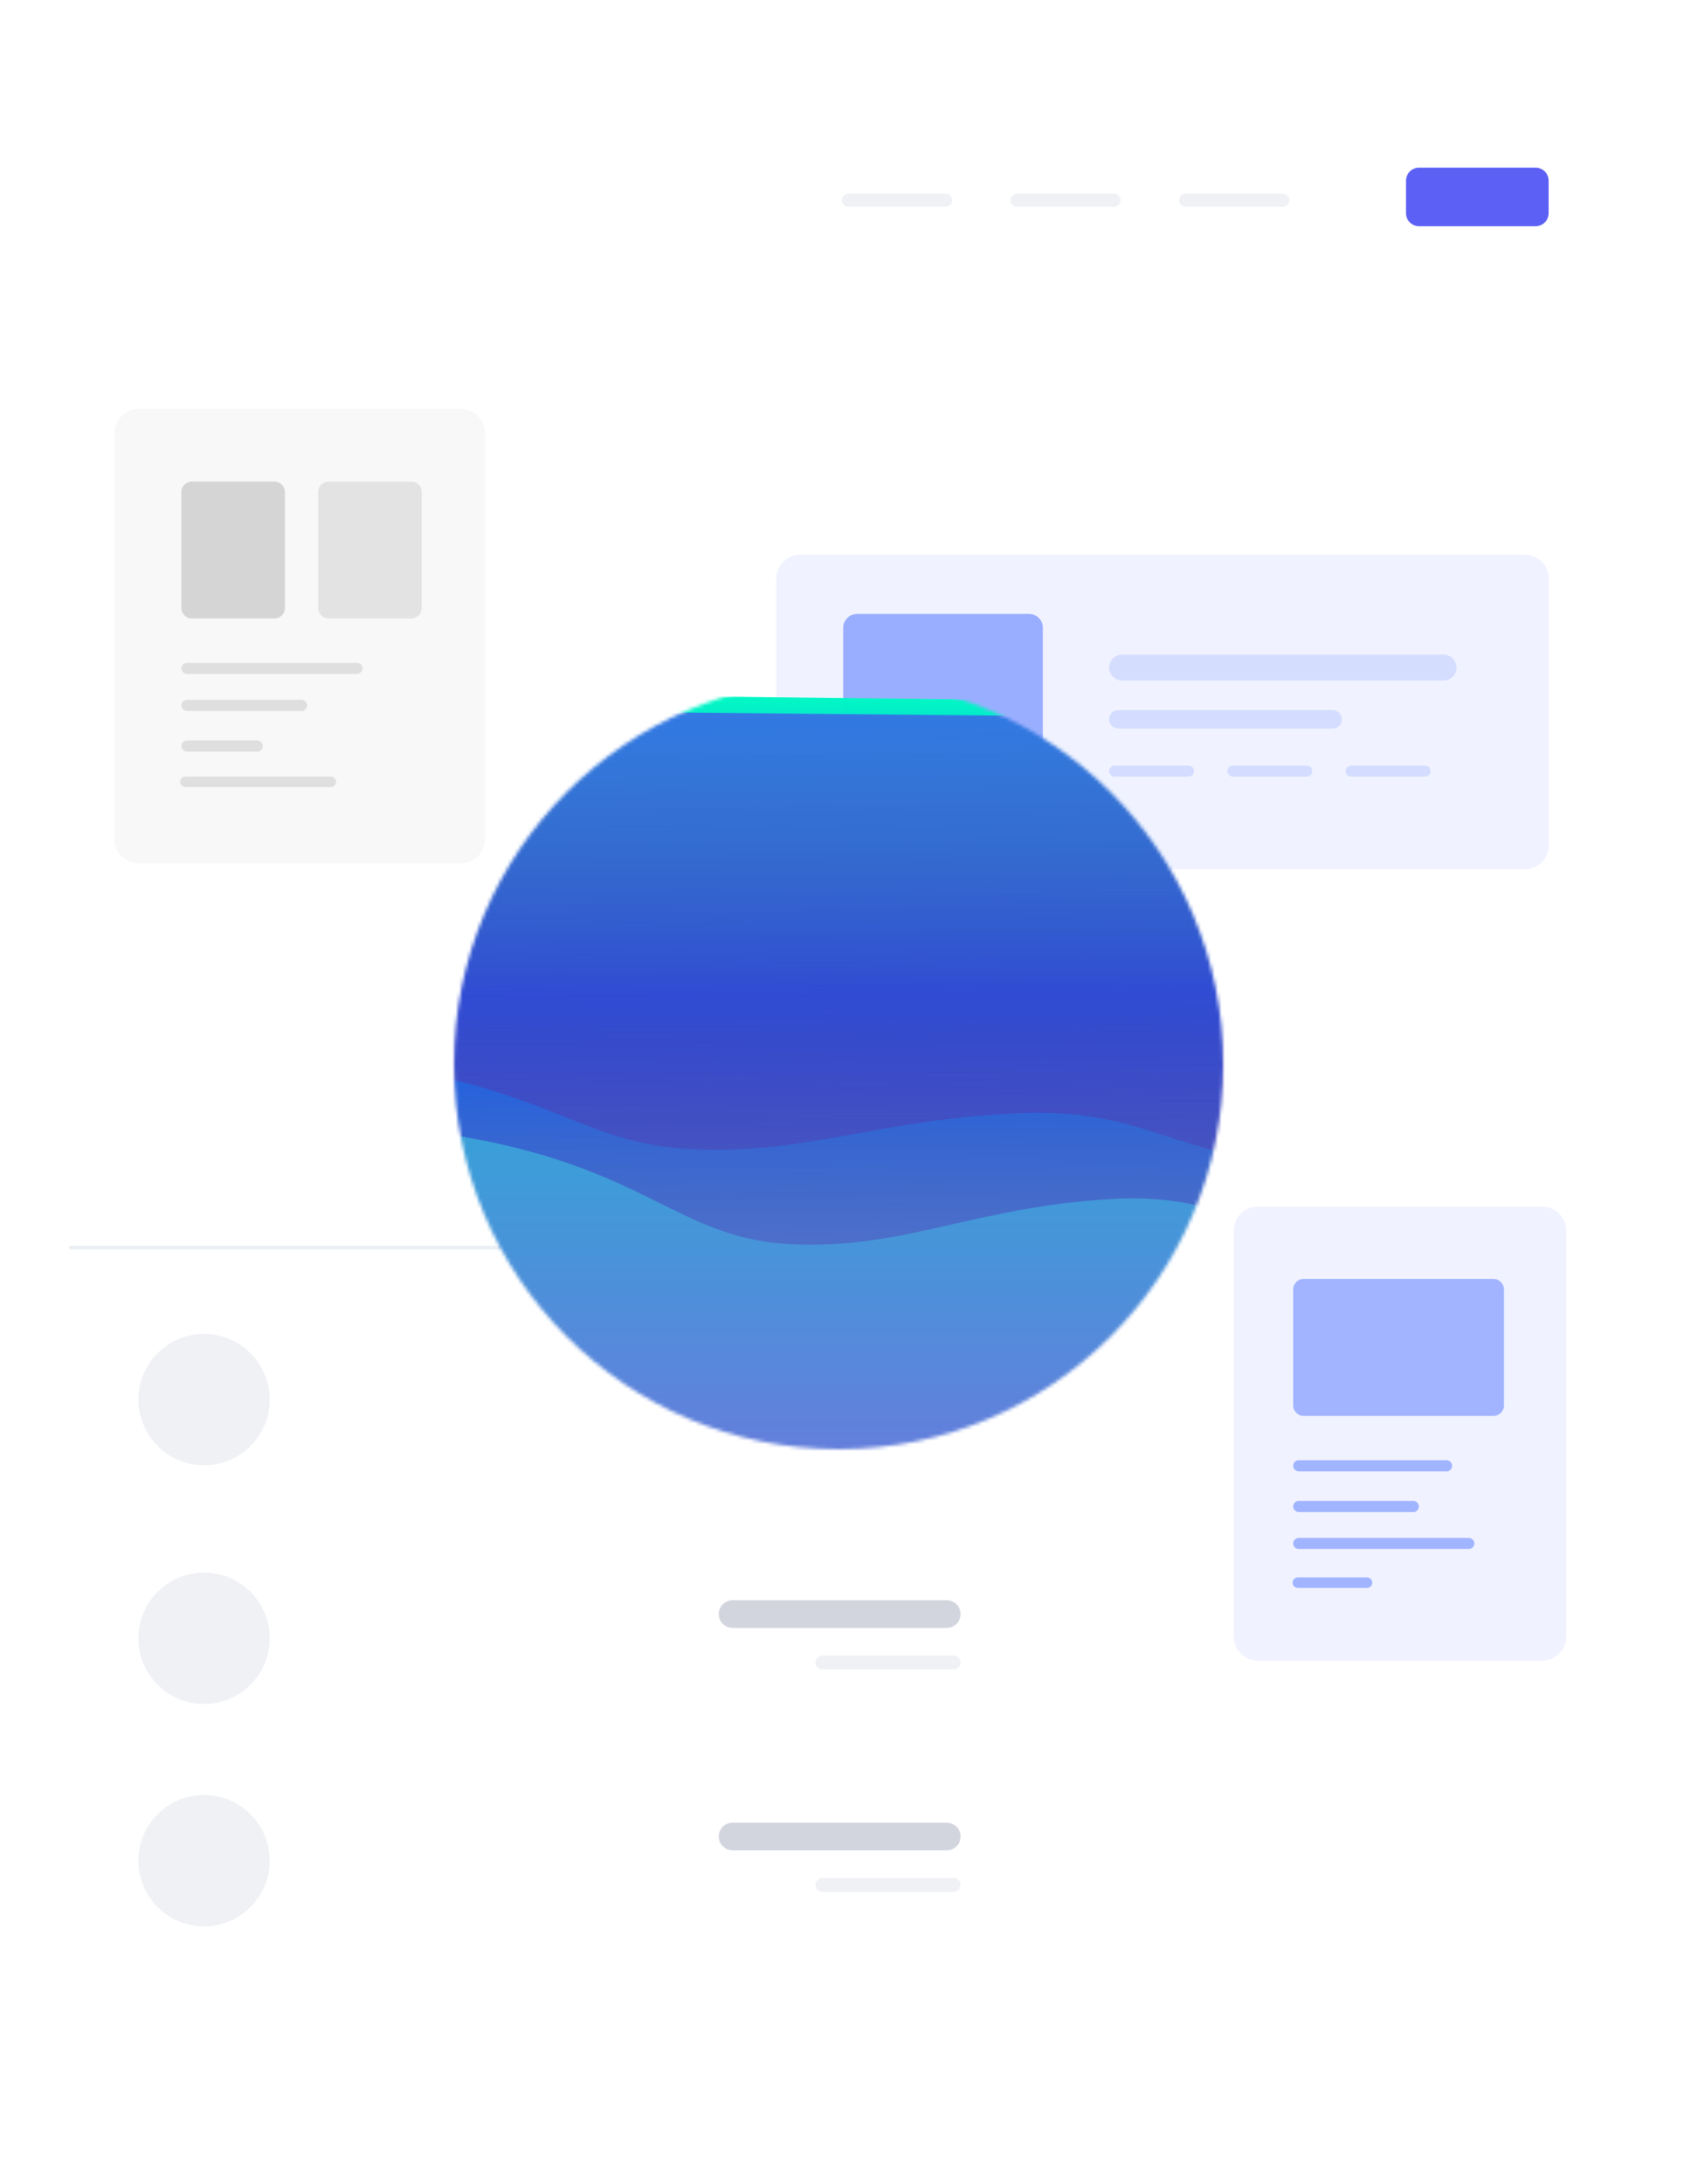 <svg width="490" height="630" viewBox="0 0 490 630" fill="none" xmlns="http://www.w3.org/2000/svg">
<g filter="url(#filter0_f_1021_55)">
<path d="M281.19 307.398H34.111C26.407 307.398 20.163 313.994 20.163 322.13V574.661C20.163 582.797 26.407 589.393 34.111 589.393H281.19C288.892 589.393 295.137 582.797 295.137 574.661V322.13C295.137 313.994 288.892 307.398 281.19 307.398Z" fill="white"/>
<path d="M20 359.844H295.151" stroke="#EBEEF2"/>
<path d="M58.88 422.649C69.341 422.649 77.822 414.17 77.822 403.709C77.822 393.247 69.341 384.767 58.88 384.767C48.419 384.767 39.939 393.247 39.939 403.709C39.939 414.17 48.419 422.649 58.88 422.649Z" fill="#EFF1F5"/>
<path d="M273.219 392.742H211.409C209.207 392.742 207.422 394.526 207.422 396.729C207.422 398.932 209.207 400.717 211.409 400.717H273.219C275.421 400.717 277.207 398.932 277.207 396.729C277.207 394.526 275.421 392.742 273.219 392.742Z" fill="#D3D5DE"/>
<path d="M275.213 408.693H237.329C236.228 408.693 235.336 409.584 235.336 410.686C235.336 411.788 236.228 412.68 237.329 412.68H275.213C276.314 412.68 277.206 411.788 277.206 410.686C277.206 409.584 276.314 408.693 275.213 408.693Z" fill="#EFF1F5"/>
<path d="M58.88 491.48C69.341 491.48 77.822 483 77.822 472.538C77.822 462.077 69.341 453.596 58.88 453.596C48.419 453.596 39.939 462.077 39.939 472.538C39.939 483 48.419 491.48 58.88 491.48Z" fill="#EFF1F5"/>
<path d="M273.219 461.571H211.409C209.207 461.571 207.422 463.356 207.422 465.559C207.422 467.762 209.207 469.546 211.409 469.546H273.219C275.421 469.546 277.207 467.762 277.207 465.559C277.207 463.356 275.421 461.571 273.219 461.571Z" fill="#D3D5DE"/>
<path d="M275.213 477.522H237.329C236.228 477.522 235.336 478.414 235.336 479.515C235.336 480.616 236.228 481.509 237.329 481.509H275.213C276.314 481.509 277.206 480.616 277.206 479.515C277.206 478.414 276.314 477.522 275.213 477.522Z" fill="#EFF1F5"/>
<path d="M58.88 555.628C69.341 555.628 77.822 547.149 77.822 536.687C77.822 526.226 69.341 517.745 58.88 517.745C48.419 517.745 39.939 526.226 39.939 536.687C39.939 547.149 48.419 555.628 58.88 555.628Z" fill="#EFF1F5"/>
<path d="M273.219 525.721H211.409C209.207 525.721 207.422 527.507 207.422 529.709C207.422 531.911 209.207 533.697 211.409 533.697H273.219C275.421 533.697 277.207 531.911 277.207 529.709C277.207 527.507 275.421 525.721 273.219 525.721Z" fill="#D3D5DE"/>
<path d="M275.213 541.672H237.329C236.228 541.672 235.336 542.565 235.336 543.666C235.336 544.767 236.228 545.66 237.329 545.66H275.213C276.314 545.66 277.206 544.767 277.206 543.666C277.206 542.565 276.314 541.672 275.213 541.672Z" fill="#EFF1F5"/>
<path d="M452.515 39H31.485C27.351 39 24 42.357 24 46.497V68.988C24 73.129 27.351 76.485 31.485 76.485H452.515C456.648 76.485 460 73.129 460 68.988V46.497C460 42.357 456.648 39 452.515 39V39Z" fill="white"/>
<path d="M443.159 48.371H409.476C407.41 48.371 405.734 50.049 405.734 52.12V61.491C405.734 63.561 407.41 65.24 409.476 65.24H443.159C445.225 65.24 446.901 63.561 446.901 61.491V52.12C446.901 50.049 445.225 48.371 443.159 48.371V48.371Z" fill="#5C60F5"/>
<path d="M370.18 55.868H342.111C341.078 55.868 340.24 56.707 340.24 57.742C340.24 58.778 341.078 59.617 342.111 59.617H370.18C371.214 59.617 372.051 58.778 372.051 57.742C372.051 56.707 371.214 55.868 370.18 55.868Z" fill="#EFF1F5"/>
<path d="M321.528 55.868H293.459C292.426 55.868 291.588 56.707 291.588 57.742C291.588 58.778 292.426 59.617 293.459 59.617H321.528C322.561 59.617 323.399 58.778 323.399 57.742C323.399 56.707 322.561 55.868 321.528 55.868Z" fill="#EFF1F5"/>
<path d="M272.876 55.868H244.807C243.774 55.868 242.936 56.707 242.936 57.742C242.936 58.778 243.774 59.617 244.807 59.617H272.876C273.909 59.617 274.747 58.778 274.747 57.742C274.747 56.707 273.909 55.868 272.876 55.868Z" fill="#EFF1F5"/>
<path d="M440 160H231C227.134 160 224 163.134 224 167V243.694C224 247.56 227.134 250.694 231 250.694H440C443.866 250.694 447 247.56 447 243.694V167C447 163.134 443.866 160 440 160Z" fill="#F0F3FF"/>
<path d="M296.956 177.072H247.339C245.13 177.072 243.339 178.863 243.339 181.072V230.689C243.339 232.898 245.13 234.689 247.339 234.689H296.956C299.165 234.689 300.956 232.898 300.956 230.689V181.072C300.956 178.863 299.165 177.072 296.956 177.072Z" fill="#9AAEFF"/>
<path d="M416.591 188.808H323.762C321.7 188.808 320.028 190.48 320.028 192.542C320.028 194.605 321.7 196.277 323.762 196.277H416.591C418.653 196.277 420.325 194.605 420.325 192.542C420.325 190.48 418.653 188.808 416.591 188.808Z" fill="#D5DDFF"/>
<path d="M384.581 204.813H322.695C321.222 204.813 320.028 206.007 320.028 207.481C320.028 208.954 321.222 210.148 322.695 210.148H384.581C386.054 210.148 387.248 208.954 387.248 207.481C387.248 206.007 386.054 204.813 384.581 204.813Z" fill="#D4DDFF"/>
<path d="M342.968 220.818H321.628C320.745 220.818 320.028 221.535 320.028 222.419C320.028 223.302 320.745 224.019 321.628 224.019H342.968C343.852 224.019 344.569 223.302 344.569 222.419C344.569 221.535 343.852 220.818 342.968 220.818Z" fill="#D4DDFF"/>
<path d="M377.112 220.818H355.772C354.889 220.818 354.172 221.535 354.172 222.419C354.172 223.302 354.889 224.019 355.772 224.019H377.112C377.996 224.019 378.713 223.302 378.713 222.419C378.713 221.535 377.996 220.818 377.112 220.818Z" fill="#D4DDFF"/>
<path d="M411.256 220.818H389.916C389.032 220.818 388.316 221.535 388.316 222.419C388.316 223.302 389.032 224.019 389.916 224.019H411.256C412.14 224.019 412.857 223.302 412.857 222.419C412.857 221.535 412.14 220.818 411.256 220.818Z" fill="#D4DDFF"/>
<path d="M445 348H363C359.134 348 356 351.134 356 355V472C356 475.866 359.134 479 363 479H445C448.866 479 452 475.866 452 472V355C452 351.134 448.866 348 445 348Z" fill="#F0F3FF"/>
<path d="M431 368.904H376.182C374.525 368.904 373.182 370.247 373.182 371.904V405.382C373.182 407.039 374.525 408.382 376.182 408.382H431C432.657 408.382 434 407.039 434 405.382V371.904C434 370.247 432.657 368.904 431 368.904Z" fill="#A2B4FF"/>
<path d="M423.864 446.794H374.782C373.899 446.794 373.182 446.077 373.182 445.194C373.182 444.31 373.899 443.593 374.782 443.593H423.864C424.748 443.593 425.464 444.31 425.464 445.194C425.464 446.077 424.748 446.794 423.864 446.794Z" fill="#A1B4FF"/>
<path d="M394.5 458H374.5C373.672 458 373 457.328 373 456.5C373 455.672 373.672 455 374.5 455H394.5C395.328 455 396 455.672 396 456.5C396 457.328 395.328 458 394.5 458Z" fill="#A1B4FF"/>
<path d="M407.859 436.124H374.782C373.899 436.124 373.182 435.407 373.182 434.524C373.182 433.64 373.899 432.923 374.782 432.923H407.859C408.743 432.923 409.46 433.64 409.46 434.524C409.46 435.407 408.743 436.124 407.859 436.124Z" fill="#A1B4FF"/>
<path d="M417.462 424.388H374.782C373.899 424.388 373.182 423.671 373.182 422.788C373.182 421.904 373.899 421.188 374.782 421.188H417.462C418.346 421.188 419.062 421.904 419.062 422.788C419.062 423.671 418.346 424.388 417.462 424.388Z" fill="#A1B4FF"/>
<path d="M133 118H40C36.134 118 33 121.134 33 125V242C33 245.866 36.134 249 40 249H133C136.866 249 140 245.866 140 242V125C140 121.134 136.866 118 133 118Z" fill="#F8F8F8"/>
<path d="M103.026 191.187H53.944C53.061 191.187 52.344 191.904 52.344 192.787C52.344 193.671 53.061 194.388 53.944 194.388H103.026C103.91 194.388 104.626 193.671 104.626 192.787C104.626 191.904 103.91 191.187 103.026 191.187Z" fill="#DFDFDF"/>
<path d="M87.021 201.856H53.944C53.061 201.856 52.344 202.573 52.344 203.456C52.344 204.34 53.061 205.057 53.944 205.057H87.021C87.905 205.057 88.622 204.34 88.622 203.456C88.622 202.573 87.905 201.856 87.021 201.856Z" fill="#DFDFDF"/>
<path d="M74.217 213.593H53.944C53.061 213.593 52.344 214.31 52.344 215.194C52.344 216.077 53.061 216.794 53.944 216.794H74.217C75.101 216.794 75.818 216.077 75.818 215.194C75.818 214.31 75.101 213.593 74.217 213.593Z" fill="#DFDFDF"/>
<path d="M95.5 224H53.5C52.672 224 52 224.672 52 225.5C52 226.328 52.672 227 53.5 227H95.5C96.328 227 97 226.328 97 225.5C97 224.672 96.328 224 95.5 224Z" fill="#DFDFDF"/>
<path d="M79.22 138.904H55.344C53.687 138.904 52.344 140.247 52.344 141.904V175.382C52.344 177.039 53.687 178.382 55.344 178.382H79.22C80.876 178.382 82.22 177.039 82.22 175.382V141.904C82.22 140.247 80.876 138.904 79.22 138.904Z" fill="#D5D5D5"/>
<path d="M118.699 138.904H94.823C93.166 138.904 91.823 140.247 91.823 141.904V175.382C91.823 177.039 93.166 178.382 94.823 178.382H118.699C120.355 178.382 121.699 177.039 121.699 175.382V141.904C121.699 140.247 120.355 138.904 118.699 138.904Z" fill="#E3E3E3"/>
</g>
<mask id="mask0_1021_55" style="mask-type:alpha" maskUnits="userSpaceOnUse" x="131" y="196" width="222" height="222">
<circle cx="242" cy="307" r="111" fill="#C4C4C4"/>
</mask>
<g mask="url(#mask0_1021_55)">
<g filter="url(#filter1_d_1021_55)">
<rect x="131" y="196" width="222" height="222" fill="url(#paint0_linear_1021_55)"/>
</g>
<g filter="url(#filter2_d_1021_55)">
<path d="M18.512 320.529C-30.982 315.938 -82.839 296.424 -91.588 270.598V187.379L530.874 194.744C530.874 194.744 479.119 345.581 423.251 352.235C367.384 358.89 365.607 333.203 320.421 335.866C280.695 338.208 260.628 350.573 227.865 348.844C195.103 347.114 186.612 326.243 130.067 317.277C73.522 308.31 80.38 326.268 18.512 320.529Z" fill="url(#paint1_linear_1021_55)"/>
</g>
<g filter="url(#filter3_d_1021_55)">
<path d="M-9.076 298.899C-58.57 295.232 -110.427 279.646 -119.176 259.019V192.552L503.286 198.434C503.286 198.434 451.53 318.908 395.663 324.223C339.796 329.537 338.019 309.022 292.833 311.149C253.106 313.019 233.04 322.895 200.277 321.514C167.514 320.133 159.024 303.463 102.479 296.301C45.934 289.14 52.792 303.483 -9.076 298.899Z" fill="url(#paint2_linear_1021_55)"/>
</g>
</g>
<defs>
<filter id="filter0_f_1021_55" x="-7" y="-7" width="504" height="644" filterUnits="userSpaceOnUse" color-interpolation-filters="sRGB">
<feFlood flood-opacity="0" result="BackgroundImageFix"/>
<feBlend mode="normal" in="SourceGraphic" in2="BackgroundImageFix" result="shape"/>
<feGaussianBlur stdDeviation="3.5" result="effect1_foregroundBlur_1021_55"/>
</filter>
<filter id="filter1_d_1021_55" x="121" y="196" width="242" height="242" filterUnits="userSpaceOnUse" color-interpolation-filters="sRGB">
<feFlood flood-opacity="0" result="BackgroundImageFix"/>
<feColorMatrix in="SourceAlpha" type="matrix" values="0 0 0 0 0 0 0 0 0 0 0 0 0 0 0 0 0 0 127 0" result="hardAlpha"/>
<feOffset dy="10"/>
<feGaussianBlur stdDeviation="5"/>
<feColorMatrix type="matrix" values="0 0 0 0 0 0 0 0 0 0 0 0 0 0 0 0 0 0 0.15 0"/>
<feBlend mode="normal" in2="BackgroundImageFix" result="effect1_dropShadow_1021_55"/>
<feBlend mode="normal" in="SourceGraphic" in2="effect1_dropShadow_1021_55" result="shape"/>
</filter>
<filter id="filter2_d_1021_55" x="-116.588" y="172.379" width="672.462" height="215.961" filterUnits="userSpaceOnUse" color-interpolation-filters="sRGB">
<feFlood flood-opacity="0" result="BackgroundImageFix"/>
<feColorMatrix in="SourceAlpha" type="matrix" values="0 0 0 0 0 0 0 0 0 0 0 0 0 0 0 0 0 0 127 0" result="hardAlpha"/>
<feOffset dy="10"/>
<feGaussianBlur stdDeviation="12.5"/>
<feColorMatrix type="matrix" values="0 0 0 0 0 0 0 0 0 0 0 0 0 0 0 0 0 0 0.15 0"/>
<feBlend mode="normal" in2="BackgroundImageFix" result="effect1_dropShadow_1021_55"/>
<feBlend mode="normal" in="SourceGraphic" in2="effect1_dropShadow_1021_55" result="shape"/>
</filter>
<filter id="filter3_d_1021_55" x="-144.176" y="177.552" width="672.462" height="182.554" filterUnits="userSpaceOnUse" color-interpolation-filters="sRGB">
<feFlood flood-opacity="0" result="BackgroundImageFix"/>
<feColorMatrix in="SourceAlpha" type="matrix" values="0 0 0 0 0 0 0 0 0 0 0 0 0 0 0 0 0 0 127 0" result="hardAlpha"/>
<feOffset dy="10"/>
<feGaussianBlur stdDeviation="12.5"/>
<feColorMatrix type="matrix" values="0 0 0 0 0 0 0 0 0 0 0 0 0 0 0 0 0 0 0.15 0"/>
<feBlend mode="normal" in2="BackgroundImageFix" result="effect1_dropShadow_1021_55"/>
<feBlend mode="normal" in="SourceGraphic" in2="effect1_dropShadow_1021_55" result="shape"/>
</filter>
<linearGradient id="paint0_linear_1021_55" x1="242" y1="196" x2="242" y2="418" gradientUnits="userSpaceOnUse">
<stop stop-color="#00CCD4"/>
<stop offset="1" stop-color="#687BDC"/>
</linearGradient>
<linearGradient id="paint1_linear_1021_55" x1="270.791" y1="187.379" x2="271.739" y2="372.811" gradientUnits="userSpaceOnUse">
<stop stop-color="#00FFC2"/>
<stop offset="0.479" stop-color="#004DFF" stop-opacity="0.8"/>
<stop offset="1" stop-color="#750787" stop-opacity="0.13"/>
</linearGradient>
<linearGradient id="paint2_linear_1021_55" x1="243.202" y1="192.552" x2="243.807" y2="340.658" gradientUnits="userSpaceOnUse">
<stop stop-color="#3179E6"/>
<stop offset="1" stop-color="#750787" stop-opacity="0.13"/>
<stop offset="1" stop-color="#750787" stop-opacity="0.13"/>
<stop offset="1" stop-color="#750787"/>
</linearGradient>
</defs>
</svg>
